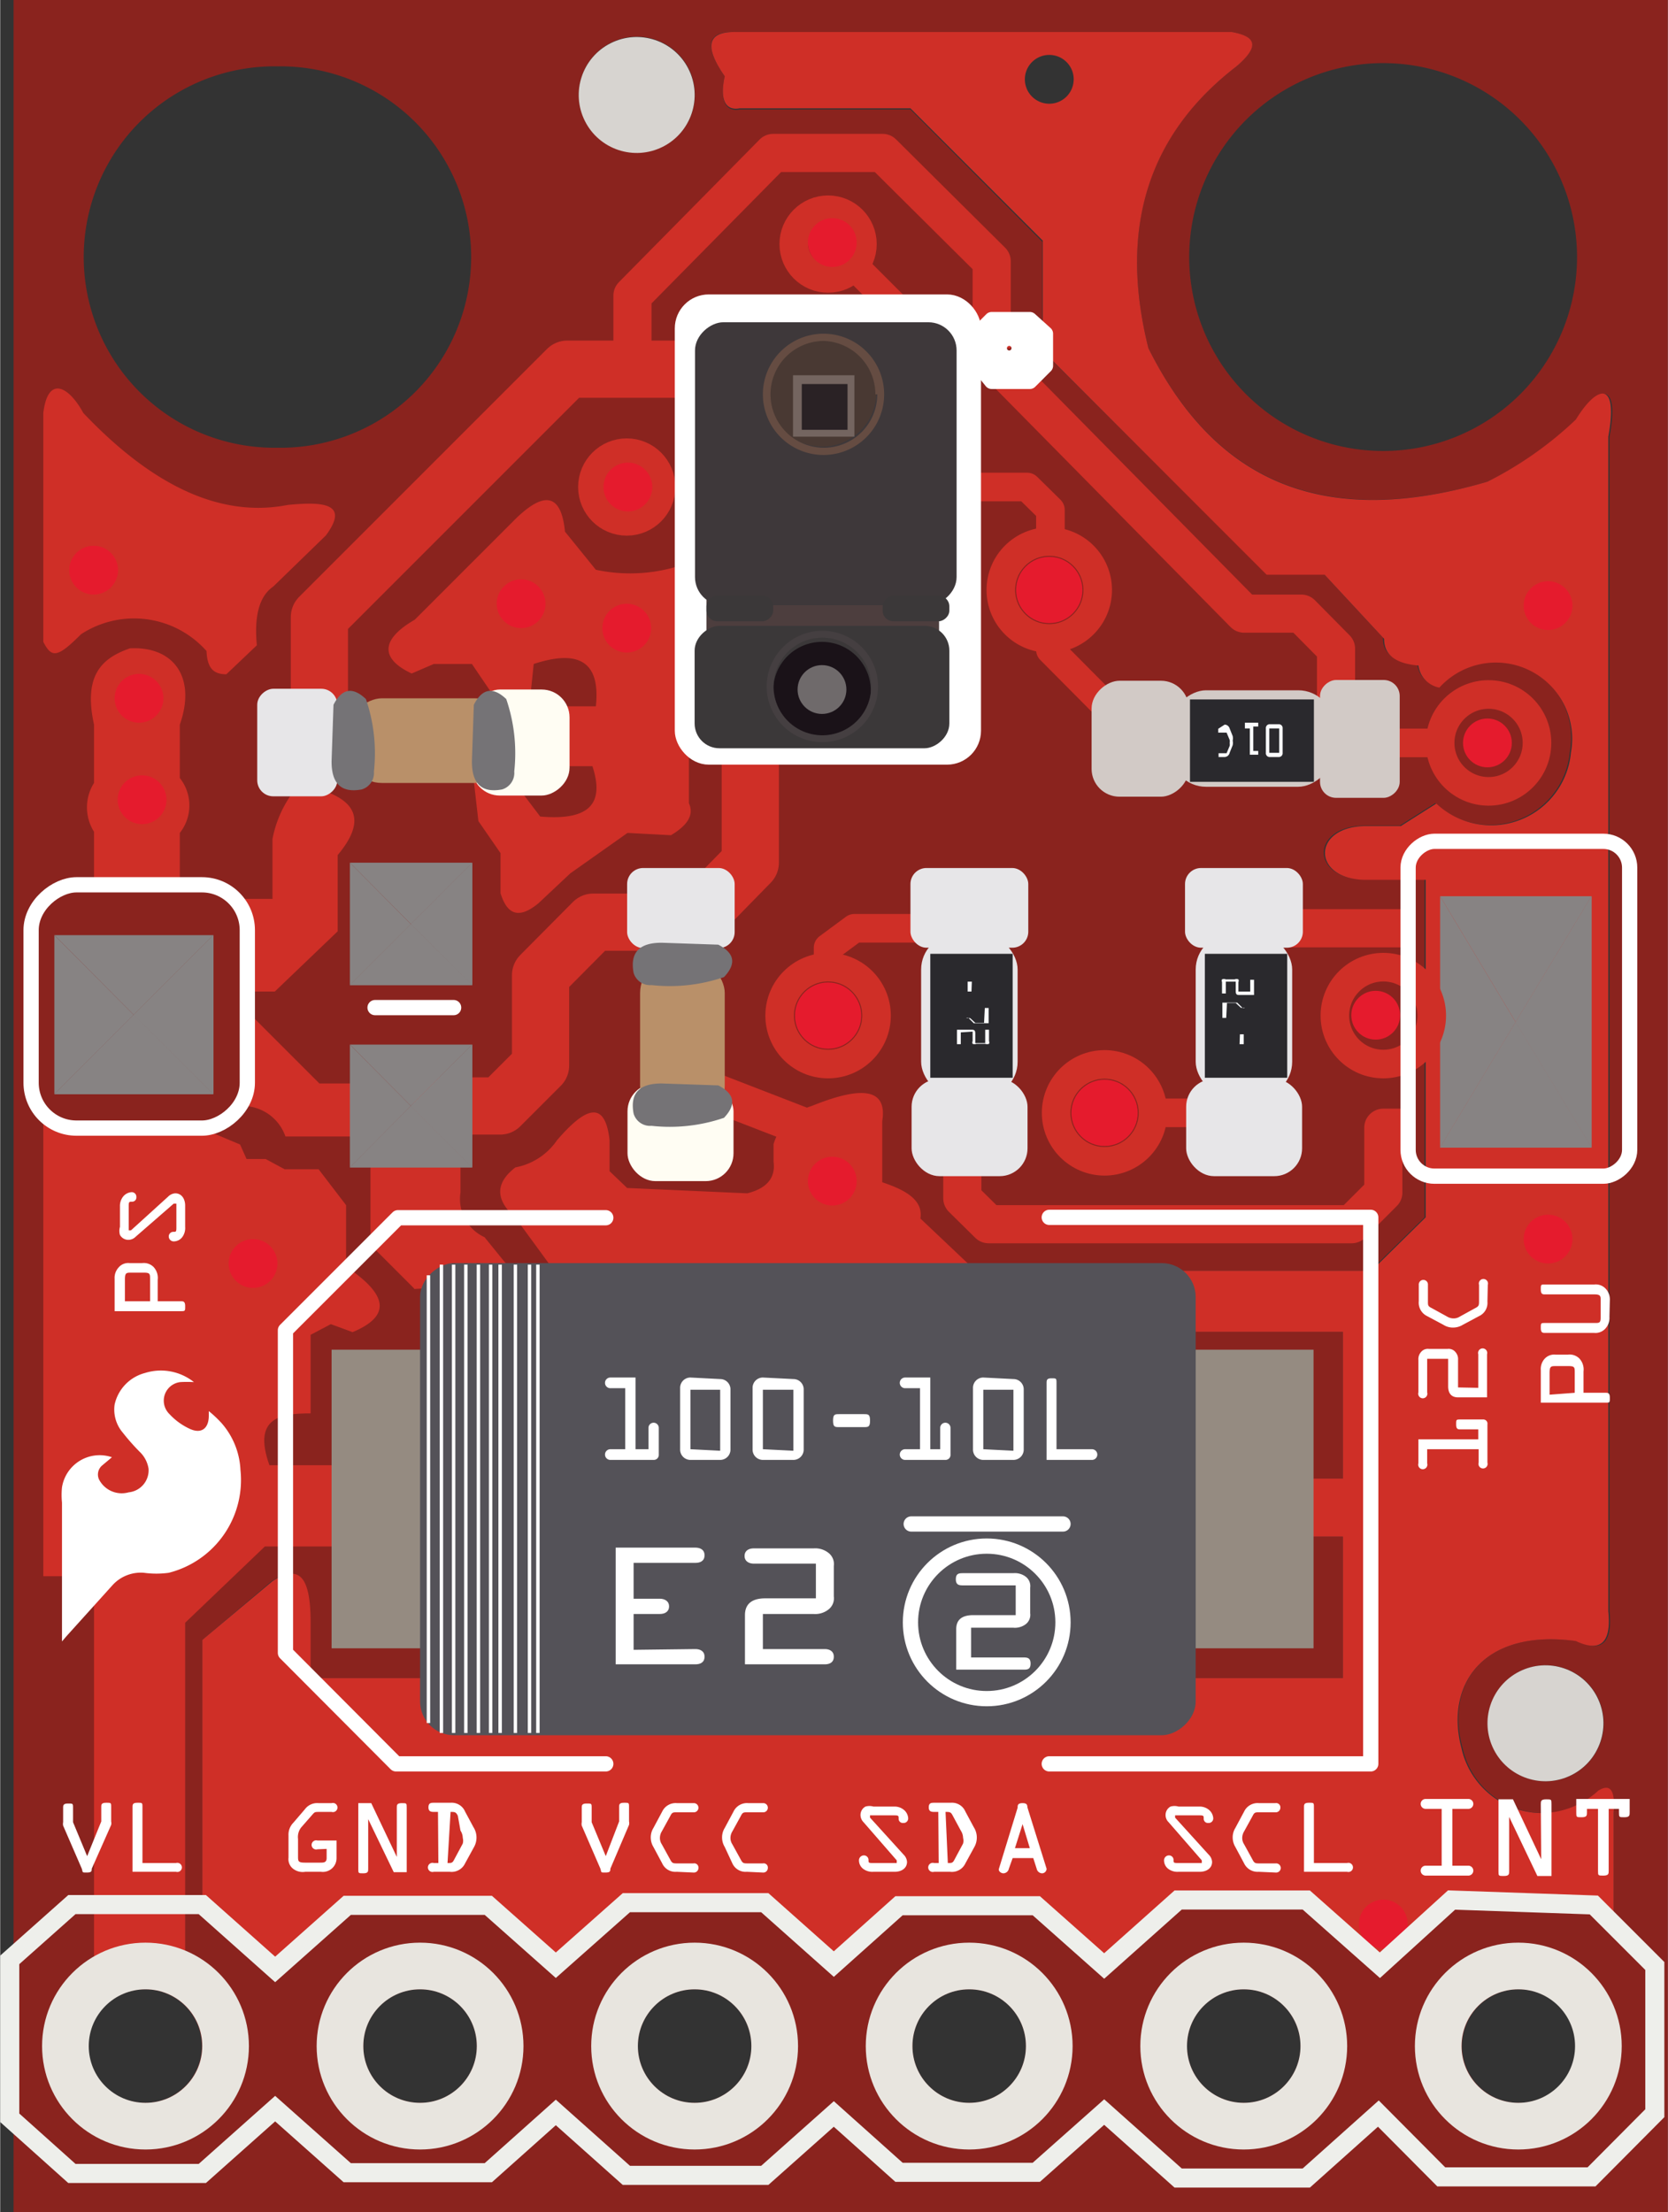 <?xml version="1.0" ?><svg height="20.46mm" viewBox="0 0 43.73 58" width="15.43mm" xmlns="http://www.w3.org/2000/svg">
  <rect x="0" y="0" width="43.73" height="58" fill="#333333" stroke="none"/>
  <title>SparkFun RGB and Gesture Sensor - APDS-9960</title>
  <g data-name="Layer 12" id="Layer_12">
    <g id="BACKGROUND">
      <ellipse cx="36.27" cy="6.74" rx="5.08" ry="5" style="fill: none"/>
      <ellipse cx="7.27" cy="6.74" rx="5.08" ry="5" style="fill: none"/>
      <circle cx="27.51" cy="2.11" r="0.64" style="fill: none"/>
      <path d="M.35,58H43.73V0H.35ZM16,1.13a1.52,1.52,0,1,1-.68,2A1.52,1.52,0,0,1,16,1.13ZM2.19,6.74a5,5,0,0,1,5.08-5,5,5,0,0,1,5.08,5,5,5,0,0,1-5.08,5A5,5,0,0,1,2.19,6.74ZM41.31,53.65a1.49,1.49,0,1,1-1.49-1.49A1.49,1.49,0,0,1,41.31,53.65Zm-7.21,0a1.49,1.49,0,1,1-1.49-1.49A1.49,1.49,0,0,1,34.1,53.65Zm-7.2,0a1.49,1.49,0,1,1-1.49-1.49A1.49,1.49,0,0,1,26.9,53.65Zm-7.2,0a1.49,1.49,0,1,1-1.49-1.49A1.49,1.49,0,0,1,19.7,53.65Zm-7.2,0A1.49,1.49,0,1,1,11,52.16,1.49,1.49,0,0,1,12.5,53.65Zm-7.21,0a1.49,1.49,0,1,1-1.49-1.49A1.49,1.49,0,0,1,5.29,53.65Zm36.59-9.16a1.52,1.52,0,1,1-2-.68A1.52,1.52,0,0,1,41.88,44.49ZM41.35,6.74a5.08,5.08,0,0,1-10.17,0,5.08,5.08,0,0,1,10.17,0ZM32.29.84c.55.1.81.31.13.9-2.26,1.73-3.12,4.15-2.31,7.39,1.62,3.23,4.29,4.84,8.89,3.5A9.57,9.57,0,0,0,41.35,11c.57-.93,1.13-1,.85.45v30.8c.08.8-.17,1.1-.85.78-2.46-.34-3.47,1.14-3,2.81a2.17,2.17,0,0,0,2.07,1.7A2.22,2.22,0,0,0,41.91,47c.29-.18.45,0,.4.59v2.87l-.53-.47-3.53-.13-1.94,1.73-2.07-1.73H30.89l-1.94,1.73-1.6-1.73L23.57,50,21.85,51.5,20,49.89H16.42l-1.85,1.65L12.81,50H9.1L7.21,51.64,5.3,49.94V43l1.82-1.54c.64-.4,1-.22,1,1.08l0,1.46H35.21V40.29H33.74V38.77h1.47V34.92h-4.6v-1.6h5.32l1.42-1.4V23.06l-1.56,0c-1.44,0-1.44-1.41,0-1.41l.91,0,.93-.59a2.1,2.1,0,0,0,3.53-1.34A2,2,0,0,0,37.71,18a.68.68,0,0,1-.55-.58c-.6-.06-.91-.28-.9-.7l-1.56-1.68H33.2L27.33,9.2V6.34L23.87,2.87H19.4C19,2.94,18.87,2.62,19,2Q18.17.81,19.26.84Z" style="fill: #8a231e"/>
      <path d="M19,2c-.13.59,0,.91.39.84h4.48l3.47,3.47V9.2l5.87,5.87h1.52l1.56,1.68c0,.42.3.65.9.7a.68.68,0,0,0,.55.58,2,2,0,0,1,3.45,1.7,2.1,2.1,0,0,1-3.53,1.34l-.93.59-.91,0c-1.44,0-1.44,1.41,0,1.41l1.56,0v8.85l-1.42,1.4H30.61v1.6h4.6v3.85H33.74v1.52h1.47V44H8.14l0-1.46c0-1.31-.36-1.49-1-1.08L5.3,43v6.94l1.91,1.7L9.1,50h3.71l1.77,1.58,1.85-1.65H20l1.81,1.61L23.57,50l3.77-.15,1.6,1.73,1.94-1.73h3.36l2.07,1.73,1.94-1.73,3.53.13.53.47V47.54c.05-.63-.1-.77-.4-.59a2.22,2.22,0,0,1-1.52.59,2.17,2.17,0,0,1-2.07-1.7c-.44-1.67.57-3.14,3-2.81.68.32.93,0,.85-.78V11.45c.27-1.47-.28-1.38-.85-.45A9.57,9.57,0,0,1,39,12.63c-4.6,1.35-7.27-.26-8.89-3.5-.81-3.24.06-5.66,2.31-7.39.69-.59.42-.8-.12-.9h-13Q18.17.81,19,2Zm9.15.08a.64.64,0,1,1-.64-.64A.64.64,0,0,1,28.15,2.11Z" style="fill: #cf2f27"/>
      <circle cx="16.69" cy="2.49" r="1.52" style="fill: #d7d4d0" transform="translate(0.66 7.76) rotate(-26.68)"/>
      <circle cx="40.52" cy="45.18" r="1.52" style="fill: #d7d4d0" transform="translate(-15.97 23.01) rotate(-26.68)"/>
    </g>
    <g id="SQUARE">
      <g>
        <g>
          <polygon points="9.17 25.83 12.38 25.83 10.77 24.23 9.17 25.83" style="fill: #878383"/>
          <polygon points="10.77 24.23 12.38 22.62 9.17 22.62 10.77 24.23" style="fill: #878383"/>
          <polygon points="10.77 24.23 9.17 25.83 12.38 25.83 10.77 24.23" style="fill: #878383"/>
        </g>
        <g>
          <polygon points="12.38 25.83 12.38 22.62 10.77 24.23 12.38 25.83" style="fill: #878383"/>
          <polygon points="10.77 24.23 9.17 22.62 9.17 25.83 10.77 24.23" style="fill: #878383"/>
          <polygon points="10.77 24.23 12.38 25.83 12.38 22.62 10.77 24.23" style="fill: #878383"/>
        </g>
      </g>
      <g>
        <g>
          <polygon points="1.42 28.69 5.59 28.69 3.5 26.61 1.42 28.69" style="fill: #878383"/>
          <polygon points="3.5 26.61 5.59 24.52 1.42 24.52 3.5 26.61" style="fill: #878383"/>
          <polygon points="3.5 26.61 1.42 28.69 5.59 28.69 3.5 26.61" style="fill: #878383"/>
        </g>
        <g>
          <polygon points="5.59 28.69 5.59 24.52 3.5 26.61 5.59 28.69" style="fill: #878383"/>
          <polygon points="3.5 26.61 1.42 24.52 1.42 28.69 3.5 26.61" style="fill: #878383"/>
          <polygon points="3.5 26.61 5.59 28.69 5.59 24.52 3.5 26.61" style="fill: #878383"/>
        </g>
      </g>
      <g>
        <g>
          <polygon points="37.76 30.09 41.73 30.09 39.74 26.8 37.76 30.09" style="fill: #878383"/>
          <polygon points="39.74 26.8 41.73 23.5 37.76 23.5 39.74 26.8" style="fill: #878383"/>
          <polygon points="39.74 26.8 37.76 30.09 41.73 30.09 39.74 26.8" style="fill: #878383"/>
        </g>
        <g>
          <polygon points="41.73 30.09 41.73 23.5 39.74 26.8 41.73 30.09" style="fill: #878383"/>
          <polygon points="39.74 26.8 37.76 23.5 37.76 30.09 39.74 26.8" style="fill: #878383"/>
          <polygon points="39.74 26.8 41.73 30.09 41.73 23.5 39.74 26.8" style="fill: #878383"/>
        </g>
      </g>
      <path d="M2.46,23.21v-1.4a1.2,1.2,0,0,1,0-1.28V19c-.29-1.32.23-1.75.94-2,1.14-.06,1.75.75,1.31,2v1.4a1.16,1.16,0,0,1,0,1.44l0,1.38Z" style="fill: #cf2f27"/>
      <polyline points="8.37 18.08 8.37 16.18 14.87 9.68 18.65 9.68" style="fill: none;stroke: #cf2f27;stroke-linecap: round;stroke-linejoin: round;stroke-width: 1.5px"/>
      <polyline points="16.58 9.68 16.58 7.75 20.27 4.01 23.14 4.01 26 6.85 26 9.13" style="fill: none;stroke: #cf2f27;stroke-linejoin: round"/>
      <polyline points="26.2 9.58 32.62 16.09 34.12 16.09 35.03 17.01 35.03 18.48" style="fill: none;stroke: #cf2f27;stroke-linejoin: round"/>
      <polyline points="25.23 30.27 25.23 31.42 25.92 32.1 27.75 32.1 35.44 32.1 36.27 31.27 36.27 30.09 36.27 29.57 37.02 29.57" style="fill: none;stroke: #cf2f27;stroke-linejoin: round"/>
      <line style="fill: none;stroke: #cf2f27;stroke-linejoin: round" x1="33.51" x2="36.92" y1="24.34" y2="24.34"/>
      <path d="M14.6,33.42l-1.09-1.49c-.48-.43-.58-.87,0-1.32a1.7,1.7,0,0,0,1.09-.71c.73-.85,1.26-1.09,1.38,0v.81l.46.44,3.15.14c.48-.12.75-.38.69-.83V30a1.49,1.49,0,0,1,1-1c1.19-.48,2-.54,1.85.4V31c.6.2,1.08.46,1,.95l1.31,1.24Z" style="fill: #cf2f27"/>
      <polyline points="11.57 29 13.11 29 14.17 27.94 14.17 25.57 15.55 24.18 17.2 24.18" style="fill: none;stroke: #cf2f27;stroke-linecap: round;stroke-linejoin: round;stroke-width: 1.5px"/>
      <polyline points="18.38 23.94 19.67 22.62 19.67 19.42" style="fill: none;stroke: #cf2f27;stroke-linecap: round;stroke-linejoin: round;stroke-width: 1.5px"/>
      <path d="M12.38,20.13l.16,1.4.58.84v1.05c.17.55.47.7,1,.26l.83-.78,1.5-1.06,1.14.06c.4-.24.62-.51.47-.84V14.75a4.31,4.31,0,0,1-2.44.19l-.81-1c-.09-.92-.48-1.12-1.28-.35l-2.66,2.66c-.85.49-.95,1-.08,1.41l.58-.25h1l.59.87h.94l.09-.87c1.13-.37,1.76-.11,1.63,1.11h-1v1.57h.91c.3.92,0,1.44-1.37,1.32l-1-1.32h-.73" style="fill: #cf2f27"/>
      <path d="M9.52,28.41H8.37L6.56,26.6v2.1L6.31,29a1.19,1.19,0,0,1,1.17.8H9.83Z" style="fill: #cf2f27"/>
      <path d="M6.14,23.57h1V22a3,3,0,0,1,.54-1.23h.9c.75.29,1,.78.27,1.65v2L7.2,26H6.48A3.47,3.47,0,0,0,6.14,23.57Z" style="fill: #cf2f27"/>
      <polyline points="25.41 12.77 26.93 12.77 27.54 13.37 27.54 14.42" style="fill: none;stroke: #cf2f27;stroke-linejoin: round;stroke-width: 0.75px"/>
      <polyline points="27.54 16.42 27.54 17.04 29.07 18.58" style="fill: none;stroke: #cf2f27;stroke-linejoin: round;stroke-width: 0.75px"/>
      <circle cx="27.51" cy="15.47" r="1.27" style="fill: none;stroke: #cf2f27;stroke-linejoin: round;stroke-width: 0.75px"/>
      <circle cx="21.71" cy="6.4" r="0.9" style="fill: none;stroke: #cf2f27;stroke-linejoin: round;stroke-width: 0.75px"/>
      <circle cx="16.43" cy="12.77" r="0.9" style="fill: none;stroke: #cf2f27;stroke-linejoin: round;stroke-width: 0.75px"/>
      <circle cx="21.71" cy="26.63" r="1.27" style="fill: none;stroke: #cf2f27;stroke-linejoin: round;stroke-width: 0.75px"/>
      <circle cx="28.96" cy="29.18" r="1.27" style="fill: none;stroke: #cf2f27;stroke-linejoin: round;stroke-width: 0.75px"/>
      <circle cx="36.27" cy="26.63" r="1.27" style="fill: none;stroke: #cf2f27;stroke-linejoin: round;stroke-width: 0.75px"/>
      <circle cx="39.03" cy="19.48" r="1.27" style="fill: none;stroke: #cf2f27;stroke-linejoin: round;stroke-width: 0.75px"/>
      <polyline points="24.38 24.34 22.4 24.34 21.71 24.85 21.71 25.5" style="fill: none;stroke: #cf2f27;stroke-linejoin: round;stroke-width: 0.75px"/>
      <line style="fill: none;stroke: #cf2f27;stroke-linejoin: round;stroke-width: 0.75px" x1="30.06" x2="31.44" y1="29.18" y2="29.18"/>
      <line style="fill: none;stroke: #cf2f27;stroke-linejoin: round;stroke-width: 0.75px" x1="35.94" x2="37.98" y1="19.48" y2="19.48"/>
      <line style="fill: none;stroke: #cf2f27;stroke-linejoin: round;stroke-width: 0.75px" x1="22.4" x2="23.52" y1="6.98" y2="8.1"/>
      <line style="fill: none;stroke: #cf2f27;stroke-linejoin: round" x1="21.44" x2="18.52" y1="29.69" y2="28.56"/>
      <path d="M10.86,33.79,9.71,32.64V30.21h2.36v1.06a1.1,1.1,0,0,0,.63,1.17l.95,1.17-2.8.19" style="fill: #cf2f27"/>
      <path d="M1.13,16.83v-6c.12-1,.67-.7,1.05,0,1.9,2,3.68,2.74,5.36,2.41.92-.09,1.63-.05,1,.8L7.16,15.38c-.38.26-.5.8-.43,1.54l-.8.76c-.32,0-.5-.14-.52-.61a2.54,2.54,0,0,0-3.29-.44C1.5,17.25,1.35,17.26,1.13,16.83Z" style="fill: #cf2f27"/>
      <g>
        <path d="M25.54,8.7v1h.22L26,10h1l.41-.41V8.75L27,8.38H26l-.32.32Zm1.18.43a.26.26,0,1,1-.26-.26A.26.26,0,0,1,26.72,9.13Z" style="fill: #fff;stroke: #fff;stroke-linecap: round;stroke-linejoin: round;stroke-width: 0.4px"/>
        <rect height="11.93" rx="0.69" ry="0.69" style="fill: #fff;stroke: #fff;stroke-linecap: round;stroke-linejoin: round;stroke-width: 0.4px" width="7.63" x="17.89" y="7.92"/>
      </g>
      <g>
        <g>
          <polygon points="9.17 30.61 12.38 30.61 10.77 29 9.17 30.61" style="fill: #878383"/>
          <polygon points="10.77 29 12.38 27.39 9.17 27.39 10.77 29" style="fill: #878383"/>
          <polygon points="10.77 29 9.17 30.61 12.38 30.61 10.77 29" style="fill: #878383"/>
        </g>
        <g>
          <polygon points="12.38 30.61 12.38 27.39 10.77 29 12.38 30.61" style="fill: #878383"/>
          <polygon points="10.77 29 9.17 27.39 9.17 30.61 10.77 29" style="fill: #878383"/>
          <polygon points="10.77 29 12.38 30.61 12.38 27.39 10.77 29" style="fill: #878383"/>
        </g>
      </g>
      <path d="M2.46,51.83V41.33H1.13V29.21l.86.38H5.29l1,.42.17.38.5,0,.5.27h.89l.72.94v1.61c.94.64,1.32,1.24.17,1.72l-.57-.21L8.14,35l0,2.06c-.78,0-1.53.1-1.08,1.36H9.26l-.09,2.13-2.23,0-2.09,2v9.29Z" style="fill: #cf2f27"/>
    </g>
    <g data-name="POINTS]" id="POINTS_">
      <circle cx="3.72" cy="20.97" r="0.64" style="fill: #e51b2d"/>
      <circle cx="3.64" cy="18.31" r="0.64" style="fill: #e51b2d"/>
      <circle cx="2.45" cy="14.95" r="0.64" style="fill: #e51b2d"/>
      <circle cx="13.66" cy="15.83" r="0.64" style="fill: #e51b2d"/>
      <circle cx="16.43" cy="16.47" r="0.64" style="fill: #e51b2d"/>
      <circle cx="16.46" cy="12.77" r="0.64" style="fill: #e51b2d"/>
      <circle cx="21.82" cy="6.36" r="0.64" style="fill: #e51b2d"/>
      <circle cx="36.07" cy="26.62" r="0.64" style="fill: #e51b2d"/>
      <circle cx="39" cy="19.48" r="0.64" style="fill: #e51b2d"/>
      <circle cx="40.59" cy="15.88" r="0.64" style="fill: #e51b2d"/>
      <circle cx="40.59" cy="32.49" r="0.64" style="fill: #e51b2d"/>
      <circle cx="36.27" cy="50.45" r="0.64" style="fill: #e51b2d"/>
      <circle cx="21.71" cy="26.63" r="0.87" style="fill: #e51b2d"/>
      <circle cx="27.51" cy="15.47" r="0.87" style="fill: #e51b2d"/>
      <circle cx="28.96" cy="29.18" r="0.87" style="fill: #e51b2d"/>
      <circle cx="21.82" cy="30.97" r="0.64" style="fill: #e51b2d"/>
      <circle cx="6.63" cy="33.13" r="0.64" style="fill: #e51b2d"/>
    </g>
    <g data-name="WHITE LINES" id="WHITE_LINES">
      <rect height="5.81" rx="0.69" ry="0.69" style="fill: none;stroke: #fff;stroke-linecap: round;stroke-linejoin: round;stroke-width: 0.4px" transform="translate(13.37 66.27) rotate(-90)" width="8.78" x="35.43" y="23.55"/>
      <polyline points="27.51 31.92 35.94 31.92 35.94 46.25 27.51 46.25" style="fill: none;stroke: #fff;stroke-linecap: round;stroke-linejoin: round;stroke-width: 0.4px"/>
      <polyline points="15.88 46.25 10.38 46.25 7.48 43.34 7.48 34.88 10.43 31.93 15.88 31.93" style="fill: none;stroke: #fff;stroke-linecap: round;stroke-linejoin: round;stroke-width: 0.4px"/>
      <rect height="5.67" rx="1.19" ry="1.19" style="fill: none;stroke: #fff;stroke-linecap: round;stroke-linejoin: round;stroke-width: 0.4px" transform="translate(-22.75 30.04) rotate(-90)" width="6.38" x="0.46" y="23.56"/>
    </g>
    <g data-name="BLACK SQUARES" id="BLACK_SQUARES">
      <rect height="3.38" style="fill: #958b81" transform="translate(-6.54 72.06) rotate(-90)" width="7.83" x="28.84" y="37.6"/>
      <rect height="2.53" style="fill: #958b81" transform="translate(-29.34 49.26) rotate(-90)" width="7.83" x="6.04" y="38.03"/>
      <rect height="6.1" style="fill: #4d3e3e" transform="translate(5.87 37.27) rotate(-90)" width="3.49" x="19.83" y="12.65"/>
      <rect height="20.34" rx="0.89" ry="0.89" style="fill: #545258" transform="translate(-18.13 60.49) rotate(-90)" width="12.38" x="14.99" y="29.14"/>
      <rect height="6.68" rx="0.65" ry="0.65" style="fill: #3b3839" transform="translate(3.53 39.57) rotate(-90)" width="3.21" x="19.95" y="14.68"/>
      <rect height="6.86" rx="0.74" ry="0.74" style="fill: #3e383a" transform="translate(9.48 33.81) rotate(-90)" width="7.42" x="17.94" y="8.74"/>
      <g>
        <circle cx="21.55" cy="18.11" r="1.28" style="fill: #1a1218"/>
        <path d="M20.1,18a1.46,1.46,0,1,0,1.46-1.46A1.46,1.46,0,0,0,20.1,18Zm2.74,0a1.28,1.28,0,1,1-1.28-1.28A1.28,1.28,0,0,1,22.84,18Z" style="fill: #453f41"/>
        <circle cx="21.55" cy="18.08" r="0.64" style="fill: #6f6a6b"/>
      </g>
      <circle cx="21.55" cy="10.29" r="1.42" style="fill: #493933" transform="translate(-1.89 5.74) rotate(-14.54)"/>
      <path d="M20,10.34a1.59,1.59,0,1,0,1.59-1.59A1.59,1.59,0,0,0,20,10.34Zm3,0a1.4,1.4,0,1,1-1.4-1.4A1.4,1.4,0,0,1,22.95,10.34Z" style="fill: #654c42"/>
      <rect height="1.61" style="fill: #746560" transform="translate(10.95 32.24) rotate(-90)" width="1.61" x="20.79" y="9.84"/>
      <rect height="1.2" style="fill: #2a2225" transform="translate(10.96 32.29) rotate(-90)" width="1.2" x="21.02" y="10.06"/>
      <rect height="1.75" rx="0.28" ry="0.28" style="fill: #3b3839" transform="translate(8.06 39.97) rotate(-90)" width="0.67" x="23.68" y="15.08"/>
      <rect height="1.75" rx="0.28" ry="0.28" style="fill: #3b3839" transform="translate(3.44 35.35) rotate(-90)" width="0.67" x="19.06" y="15.08"/>
      <line style="fill: none;stroke: #fff;stroke-miterlimit: 10;stroke-width: 0.09px" x1="11.57" x2="11.57" y1="45.44" y2="33.16"/>
      <line style="fill: none;stroke: #fff;stroke-miterlimit: 10;stroke-width: 0.09px" x1="11.23" x2="11.23" y1="45.18" y2="33.44"/>
      <line style="fill: none;stroke: #fff;stroke-miterlimit: 10;stroke-width: 0.09px" x1="11.89" x2="11.89" y1="45.44" y2="33.16"/>
      <line style="fill: none;stroke: #fff;stroke-miterlimit: 10;stroke-width: 0.09px" x1="12.21" x2="12.21" y1="45.44" y2="33.16"/>
      <line style="fill: none;stroke: #fff;stroke-miterlimit: 10;stroke-width: 0.09px" x1="12.54" x2="12.54" y1="45.44" y2="33.16"/>
      <line style="fill: none;stroke: #fff;stroke-miterlimit: 10;stroke-width: 0.09px" x1="12.86" x2="12.86" y1="45.44" y2="33.16"/>
      <line style="fill: none;stroke: #fff;stroke-miterlimit: 10;stroke-width: 0.09px" x1="13.11" x2="13.11" y1="45.44" y2="33.16"/>
      <line style="fill: none;stroke: #fff;stroke-miterlimit: 10;stroke-width: 0.09px" x1="13.51" x2="13.51" y1="45.44" y2="33.16"/>
      <line style="fill: none;stroke: #fff;stroke-miterlimit: 10;stroke-width: 0.09px" x1="13.88" x2="13.88" y1="45.44" y2="33.16"/>
      <line style="fill: none;stroke: #fff;stroke-miterlimit: 10;stroke-width: 0.09px" x1="14.1" x2="14.1" y1="45.44" y2="33.16"/>
    </g>
    <g id="TEXT">
      <g>
        <path d="M4.73,34.12c.07,0,.12,0,.12.13s0,.13-.12.13H3v-.85a.4.4,0,0,1,.1-.29.33.33,0,0,1,.3-.12h.32a.36.36,0,0,1,.3.1.42.42,0,0,1,.11.34v.56Zm-.8,0v-.57c0-.15,0-.18-.17-.18H3.44c-.13,0-.17,0-.17.18v.57Z" style="fill: #fff"/>
        <path d="M4.4,31.38a.29.29,0,0,1,.19-.09c.17,0,.26.15.26.32v.56a.4.4,0,0,1-.07.26.28.28,0,0,1-.22.12.13.13,0,0,1-.14-.13.12.12,0,0,1,.12-.12c.07,0,.08,0,.08-.11v-.55s0-.08,0-.08-.05,0-.07,0l-1,.87a.27.27,0,0,1-.19.08.25.25,0,0,1-.22-.13.37.37,0,0,1,0-.21v-.54a.39.39,0,0,1,.08-.25.31.31,0,0,1,.22-.12.12.12,0,0,1,.13.13.11.11,0,0,1-.11.12c-.08,0-.09,0-.09.12v.54s0,.09,0,.09,0,0,.06,0Z" style="fill: #fff"/>
      </g>
      <g>
        <path d="M8.32,48.49a.12.12,0,1,1,0-.23h.5v.46a.36.36,0,0,1-.41.36H8A.41.41,0,0,1,7.68,49a.32.32,0,0,1-.12-.29v-.58a.45.45,0,0,1,.13-.34l.3-.35a.4.4,0,0,1,.36-.16h.34a.12.12,0,1,1,0,.23H8.38c-.14,0-.13,0-.21.09l-.28.32a.41.41,0,0,0-.08.3v.45c0,.13,0,.17.18.17h.4c.09,0,.17,0,.17-.12v-.24Z" style="fill: #fff"/>
        <path d="M10.4,47.4c0-.07,0-.12.13-.12s.13,0,.13.12v1.69h-.34l-.67-1.39h0V49c0,.07,0,.12-.13.12s-.13,0-.13-.12V47.28h.34l.67,1.41h0Z" style="fill: #fff"/>
        <path d="M11.48,47.51h-.09c-.08,0-.16,0-.16-.12s.07-.12.15-.12h.43a.38.38,0,0,1,.38.23l.22.41a.5.5,0,0,1,.08.27.51.51,0,0,1-.07.26l-.23.42a.39.39,0,0,1-.4.22h-.42a.12.12,0,1,1,0-.23h.12Zm.25,1.34h0c.11,0,.13,0,.18-.1l.22-.41a.3.3,0,0,0,0-.15.36.36,0,0,0-.06-.19L12,47.61c-.05-.1-.08-.1-.19-.1h0Z" style="fill: #fff"/>
      </g>
      <g>
        <path d="M2.65,47.76v-.37c0-.07,0-.12.13-.12s.13,0,.13.12v.37a.21.21,0,0,1,0,.09L2.4,49c0,.06,0,.1-.13.1s-.1,0-.13-.1l-.49-1.13a.22.22,0,0,1,0-.09v-.37c0-.07,0-.12.13-.12s.13,0,.13.12v.37l.37.89Z" style="fill: #fff"/>
        <path d="M4.61,48.85a.12.12,0,1,1,0,.23H3.47V47.39c0-.07,0-.12.13-.12s.13,0,.13.12v1.46Z" style="fill: #fff"/>
      </g>
      <g>
        <path d="M16.23,47.76v-.37c0-.07,0-.12.13-.12s.13,0,.13.12v.37a.21.21,0,0,1,0,.09L16,49c0,.06,0,.1-.13.1s-.1,0-.13-.1l-.49-1.13a.22.22,0,0,1,0-.09v-.37c0-.07,0-.12.13-.12s.13,0,.13.12v.37l.37.89Z" style="fill: #fff"/>
        <path d="M17.74,49.08a.38.38,0,0,1-.38-.22l-.23-.43a.48.48,0,0,1-.07-.24.47.47,0,0,1,.07-.26l.23-.43a.39.39,0,0,1,.39-.22h.43a.12.12,0,0,1,.13.12.12.12,0,0,1-.13.12h-.43c-.11,0-.13,0-.18.1l-.22.4a.33.33,0,0,0-.05.18.3.3,0,0,0,.05.16l.22.4c.05.1.08.1.19.1h.42a.11.11,0,0,1,.13.12.12.12,0,0,1-.13.12Z" style="fill: #fff"/>
        <path d="M19.58,49.08a.38.38,0,0,1-.38-.22L19,48.43a.48.48,0,0,1-.07-.24.47.47,0,0,1,.07-.26l.23-.43a.39.39,0,0,1,.39-.22H20a.12.12,0,0,1,.13.12.12.12,0,0,1-.13.12H19.6c-.11,0-.13,0-.18.1l-.22.4a.33.33,0,0,0-.05.18.3.3,0,0,0,.05.16l.22.4c.05.1.08.1.19.1H20a.11.11,0,0,1,.13.12.12.12,0,0,1-.13.12Z" style="fill: #fff"/>
      </g>
      <g>
        <path d="M23.69,48.63a.29.29,0,0,1,.09.19c0,.17-.15.26-.32.26h-.56a.4.4,0,0,1-.26-.07.28.28,0,0,1-.12-.22.13.13,0,0,1,.13-.14.12.12,0,0,1,.12.12c0,.07,0,.08.11.08h.55s.08,0,.08,0,0-.05,0-.07l-.87-1a.27.27,0,0,1-.08-.19.25.25,0,0,1,.13-.22.37.37,0,0,1,.21,0h.54a.38.38,0,0,1,.25.08.31.31,0,0,1,.12.22.12.12,0,0,1-.13.13.11.11,0,0,1-.12-.11c0-.08,0-.09-.12-.09h-.54s-.09,0-.09,0,0,0,0,.06Z" style="fill: #fff"/>
        <path d="M24.6,47.51h-.09c-.08,0-.16,0-.16-.12s.07-.12.15-.12h.43a.38.38,0,0,1,.38.23l.22.41a.5.5,0,0,1,.08.27.51.51,0,0,1-.07.26l-.23.42a.39.39,0,0,1-.4.22h-.42a.12.12,0,1,1,0-.23h.12Zm.25,1.34h0c.11,0,.13,0,.18-.1l.22-.41a.3.3,0,0,0,0-.15.36.36,0,0,0-.06-.19l-.21-.39c-.05-.1-.08-.1-.19-.1h0Z" style="fill: #fff"/>
        <path d="M26.68,47.4c0-.06,0-.12.13-.12s.12.06.13.12L27.44,49c0,.06-.05.12-.12.12a.15.15,0,0,1-.14-.12l-.09-.28h-.54l-.1.28a.15.15,0,0,1-.14.12c-.07,0-.14-.06-.12-.12Zm.13.43h0l-.2.63H27Z" style="fill: #fff"/>
      </g>
      <g>
        <path d="M31.69,48.63a.29.29,0,0,1,.09.19c0,.17-.15.26-.32.26H30.9a.4.4,0,0,1-.26-.07.28.28,0,0,1-.12-.22.13.13,0,0,1,.13-.14.12.12,0,0,1,.12.12c0,.07,0,.08.11.08h.55s.08,0,.08,0,0-.05,0-.07l-.87-1a.26.26,0,0,1-.08-.19.25.25,0,0,1,.13-.22.37.37,0,0,1,.21,0h.54a.38.38,0,0,1,.25.08.31.31,0,0,1,.12.22.12.12,0,0,1-.13.13.11.11,0,0,1-.12-.11c0-.08,0-.09-.12-.09h-.54s-.09,0-.09,0,0,0,0,.06Z" style="fill: #fff"/>
        <path d="M33,49.08a.39.39,0,0,1-.38-.22l-.23-.43a.49.49,0,0,1-.07-.24.47.47,0,0,1,.07-.26l.23-.43a.39.39,0,0,1,.39-.22h.43a.11.11,0,0,1,.13.12.12.12,0,0,1-.13.12h-.42c-.11,0-.13,0-.18.1l-.22.4a.34.34,0,0,0-.05.18.3.3,0,0,0,.05.16l.22.4c.05.1.08.1.19.1h.42a.12.12,0,0,1,.13.12.12.12,0,0,1-.13.12Z" style="fill: #fff"/>
        <path d="M35.32,48.85a.12.12,0,1,1,0,.23H34.19V47.39c0-.07,0-.12.13-.12s.13,0,.13.12v1.46Z" style="fill: #fff"/>
      </g>
      <g>
        <path d="M38.08,48.92h.42a.13.13,0,1,1,0,.26H37.38a.13.13,0,1,1,0-.26h.42V47.43h-.42a.13.13,0,1,1,0-.26H38.5a.13.13,0,1,1,0,.26h-.42Z" style="fill: #fff"/>
        <path d="M40.4,47.31c0-.08,0-.13.14-.13s.14,0,.14.13v1.88h-.37l-.74-1.55h0v1.42c0,.08,0,.13-.14.13s-.14,0-.14-.13V47.18h.38l.74,1.57h0Z" style="fill: #fff"/>
        <path d="M41.61,47.43v.09c0,.08,0,.13-.14.13s-.14,0-.14-.13v-.35h1.4v.35c0,.08,0,.13-.14.13s-.14,0-.14-.13v-.09h-.27v1.62c0,.08,0,.13-.14.13s-.14,0-.14-.13V47.43Z" style="fill: #fff"/>
      </g>
      <g>
        <path d="M42.09,36.52c.07,0,.12,0,.12.13s0,.13-.12.13H40.4v-.85a.4.4,0,0,1,.09-.29.34.34,0,0,1,.3-.12h.32a.36.36,0,0,1,.3.1.42.42,0,0,1,.11.34v.56Zm-.8,0V36c0-.15,0-.18-.17-.18H40.8c-.13,0-.17,0-.17.18v.57Z" style="fill: #fff"/>
        <path d="M42.2,34.53a.41.41,0,0,1-.12.32.35.35,0,0,1-.28.1H40.52c-.07,0-.12,0-.12-.13s0-.13.12-.13h1.29c.13,0,.16,0,.16-.16v-.43c0-.11,0-.16-.16-.16H40.52c-.07,0-.12,0-.12-.13s0-.13.12-.13h1.29a.35.35,0,0,1,.28.1.41.41,0,0,1,.12.32Z" style="fill: #fff"/>
      </g>
      <g>
        <path d="M38.76,37.48H38.3c-.07,0-.12,0-.12-.13s0-.13.12-.13h.58a.11.11,0,0,1,.12.13v1a.12.12,0,1,1-.23,0V38H37.42v.37a.12.12,0,1,1-.23,0v-.63h1.57Z" style="fill: #fff"/>
        <path d="M38.76,36.39v-.88a.12.12,0,1,1,.23,0v1.13h-.76c-.17,0-.26-.1-.26-.29v-.72h-.55v.88a.12.12,0,1,1-.23,0v-.85a.28.28,0,0,1,.07-.21.23.23,0,0,1,.21-.08h.48a.23.23,0,0,1,.21.08.28.28,0,0,1,.07.21v.72Z" style="fill: #fff"/>
        <path d="M39,34.13a.38.38,0,0,1-.22.38l-.43.23a.48.48,0,0,1-.24.07.46.46,0,0,1-.26-.07l-.43-.23a.39.39,0,0,1-.22-.39v-.43a.12.12,0,0,1,.12-.13.12.12,0,0,1,.12.13v.43c0,.11,0,.13.1.18l.4.22a.33.33,0,0,0,.18.05.3.3,0,0,0,.16-.05l.4-.22c.1-.05.1-.08.1-.19v-.42a.12.12,0,1,1,.23,0Z" style="fill: #fff"/>
      </g>
      <path d="M2.93,38.21A1,1,0,0,0,1.62,39a2,2,0,0,0,0,.4q0,1.75,0,3.5s0,.08,0,.14l.12-.14,1.2-1.33a1,1,0,0,1,.83-.33,2.41,2.41,0,0,0,.65,0A2.51,2.51,0,0,0,6.3,38.54a2,2,0,0,0-.5-1.23A3.17,3.17,0,0,0,5.47,37c0,.08,0,.1,0,.12,0,.34-.2.49-.51.34a1.67,1.67,0,0,1-.52-.38.49.49,0,0,1,.28-.84,3,3,0,0,1,.36,0A1.39,1.39,0,0,0,3.8,36a1.1,1.1,0,0,0-.8.83.93.93,0,0,0,.21.73,5.81,5.81,0,0,0,.44.5.78.78,0,0,1,.24.45.58.58,0,0,1-.52.62.67.67,0,0,1-.78-.34.31.31,0,0,1,.09-.37Z" style="fill: #fff"/>
      <g>
        <rect height="2.09" rx="0.42" ry="0.42" style="fill: #e7e6e8" transform="translate(50.83 47.61) rotate(180)" width="3.09" x="23.87" y="22.76"/>
        <rect height="2.55" rx="0.73" ry="0.73" style="fill: #e7e6e8" transform="translate(50.83 59.14) rotate(180)" width="3.04" x="23.89" y="28.3"/>
        <rect height="4.26" rx="0.92" ry="0.92" style="fill: #e7e6e8" transform="translate(50.83 53.27) rotate(180)" width="2.53" x="24.15" y="24.51"/>
        <rect height="2.16" style="fill: #2a292d" transform="translate(-1.17 52.1) rotate(-90)" width="3.25" x="23.84" y="25.56"/>
      </g>
      <g>
        <rect height="2.09" rx="0.42" ry="0.42" style="fill: #e7e6e8" transform="translate(65.23 47.61) rotate(180)" width="3.09" x="31.07" y="22.76"/>
        <rect height="2.55" rx="0.73" ry="0.73" style="fill: #e7e6e8" transform="translate(65.23 59.14) rotate(180)" width="3.04" x="31.09" y="28.3"/>
        <rect height="4.26" rx="0.92" ry="0.92" style="fill: #e7e6e8" transform="translate(65.23 53.27) rotate(180)" width="2.53" x="31.35" y="24.51"/>
        <rect height="2.16" style="fill: #2a292d" transform="translate(6.03 59.3) rotate(-90)" width="3.25" x="31.04" y="25.56"/>
      </g>
      <rect height="2.09" rx="0.42" ry="0.42" style="fill: #d2cac6" transform="translate(16.29 55.03) rotate(-90)" width="3.09" x="34.11" y="18.32"/>
      <rect height="2.55" rx="0.73" ry="0.73" style="fill: #d2cac6" transform="translate(10.52 49.26) rotate(-90)" width="3.04" x="28.37" y="18.1"/>
      <rect height="4.26" rx="0.92" ry="0.92" style="fill: #d2cac6" transform="translate(13.46 52.2) rotate(-90)" width="2.53" x="31.57" y="17.24"/>
      <rect height="2.16" style="fill: #2a292d" width="3.25" x="31.2" y="18.34"/>
      <g>
        <path d="M25.47,26h.32s.06,0,.06,0,0,0-.06,0h-.32s0,0-.05,0-.05,0-.05,0h-.22s-.05,0-.05,0,0,0,.05,0h.22v-.26h.52s.05,0,.05,0,0,0-.05,0h-.41Z" style="fill: #fbfcfe"/>
        <path d="M25.82,26.43s-.06,0-.06,0,0,0,.06,0h.05s.05,0,.05,0v.4h-.32s0,0-.07,0l-.13-.13a.07.07,0,0,0-.07,0h-.21s-.05,0-.05,0,0,0,.05,0h.26a.07.07,0,0,1,.06,0l.13.12s0,0,.08,0h.15Z" style="fill: #fbfcfe"/>
        <path d="M25.19,27.07v.31s0,0-.05,0-.05,0-.05,0V27h.36c.08,0,.12,0,.12.1v.25h.26V27s0,0,.05,0,.05,0,.05,0v.3a.08.08,0,0,1,0,.07.13.13,0,0,1-.1,0h-.23a.13.13,0,0,1-.1,0,.08.08,0,0,1,0-.07v-.25Z" style="fill: #fbfcfe"/>
      </g>
      <g>
        <path d="M32.51,27.12h-.32s-.06,0-.06,0,0,0,.06,0h.32s0,0,.05,0,.05,0,.05,0h.22s.05,0,.05,0,0,0-.05,0h-.22v.26h-.52s-.05,0-.05,0,0,0,.05,0h.41Z" style="fill: #fbfcfe"/>
        <path d="M32.15,26.69s.06,0,.06,0,0,0-.06,0h-.05s-.05,0-.05,0v-.4h.32s0,0,.07,0l.13.13a.07.07,0,0,0,.07,0h.21s.05,0,.05,0,0,0-.05,0h-.26a.07.07,0,0,1-.06,0l-.13-.12s0,0-.08,0h-.15Z" style="fill: #fbfcfe"/>
        <path d="M32.78,26v-.31s0,0,.05,0,.05,0,.05,0v.4h-.36c-.08,0-.12,0-.12-.1v-.25h-.26v.31s0,0-.05,0-.05,0-.05,0v-.3a.08.08,0,0,1,0-.07.13.13,0,0,1,.1,0h.23a.13.13,0,0,1,.1,0,.08.08,0,0,1,0,.07V26Z" style="fill: #fbfcfe"/>
      </g>
      <g>
        <path d="M33.28,19.85a.1.1,0,0,1-.09-.11V19.1a.1.1,0,0,1,.09-.11h.26a.1.1,0,0,1,.09.11v.64a.1.1,0,0,1-.09.11Zm0-.75v.64h.26V19.1Z" style="fill: #fbfcfe"/>
        <path d="M32.64,19.1v.22s0,.05,0,.05,0,0,0-.05V19s0-.05,0-.05h.35s0,0,0,.05,0,.05,0,.05h-.13v.64h.13s0,0,0,.05,0,.05,0,.05h-.22V19.1Z" style="fill: #fbfcfe"/>
        <path d="M32.11,19a.14.14,0,0,1,.13.1l.08.2a.28.28,0,0,1,0,.12.29.29,0,0,1,0,.12l-.08.2a.14.14,0,0,1-.14.11h-.15s0,0,0-.05,0-.05,0-.05h.15s0,0,.06,0l.08-.19a.2.2,0,0,0,0-.08.18.18,0,0,0,0-.08l-.08-.19s0,0-.07,0h-.15s0,0,0-.05,0-.05,0-.05Z" style="fill: #fbfcfe"/>
      </g>
      <g>
        <rect height="2.1" rx="0.42" ry="0.42" style="fill: #e7e6e8" transform="translate(35.69 47.62) rotate(180)" width="2.82" x="16.43" y="22.76"/>
        <rect height="2.56" rx="0.73" ry="0.73" style="fill: #fffdf3" transform="translate(35.69 59.38) rotate(180)" width="2.78" x="16.46" y="28.41"/>
        <rect height="4.28" rx="0.92" ry="0.92" style="fill: #b99069" transform="translate(35.78 54.52) rotate(180)" width="2.22" x="16.78" y="25.12"/>
        <path d="M16.61,25.51q-.15-.8.75-.79l1.47.05c.39.2.51.47.15.85a4.39,4.39,0,0,1-1.9.21A.45.45,0,0,1,16.61,25.51Z" style="fill: #757376"/>
        <path d="M16.61,29.2q-.15-.8.75-.79l1.47.05c.39.2.51.47.15.85a4.39,4.39,0,0,1-1.9.21A.45.45,0,0,1,16.61,29.2Z" style="fill: #757376"/>
      </g>
      <g>
        <rect height="2.1" rx="0.42" ry="0.42" style="fill: #e7e6e8" transform="translate(27.25 11.69) rotate(90)" width="2.82" x="6.37" y="18.41"/>
        <rect height="2.56" rx="0.73" ry="0.73" style="fill: #fffdf3" transform="translate(33.12 5.81) rotate(90)" width="2.78" x="12.27" y="18.19"/>
        <rect height="4.28" rx="0.92" ry="0.92" style="fill: #b99069" transform="translate(30.65 8.2) rotate(90)" width="2.22" x="10.11" y="17.28"/>
        <path d="M9.48,20.7q-.8.15-.79-.75l.05-1.47c.2-.39.47-.51.85-.15a4.39,4.39,0,0,1,.21,1.9A.45.45,0,0,1,9.48,20.7Z" style="fill: #757376"/>
        <path d="M13.16,20.7q-.8.15-.79-.75l.05-1.47c.2-.39.47-.51.85-.15a4.39,4.39,0,0,1,.21,1.9A.45.45,0,0,1,13.16,20.7Z" style="fill: #757376"/>
      </g>
      <g>
        <path d="M17,38v-.56a.13.13,0,1,1,.27,0v.7a.13.13,0,0,1-.13.14H16A.14.14,0,0,1,16,38h.39v-1.6H16a.14.14,0,0,1,0-.28h.66V38Z" style="fill: #fff"/>
        <path d="M18.88,36.16a.27.27,0,0,1,.27.28V38a.27.27,0,0,1-.27.28H18.1a.27.27,0,0,1-.27-.28v-1.6a.27.27,0,0,1,.27-.28Zm0,1.88v-1.6H18.1V38Z" style="fill: #fff"/>
        <path d="M20.8,36.16a.27.27,0,0,1,.27.28V38a.27.27,0,0,1-.27.28H20a.27.27,0,0,1-.27-.28v-1.6a.27.27,0,0,1,.27-.28Zm0,1.88v-1.6H20V38Z" style="fill: #fff"/>
        <path d="M22.65,37.08c.11,0,.16,0,.16.17s-.05.17-.16.17H22c-.11,0-.16,0-.16-.17s.05-.17.16-.17Z" style="fill: #fff"/>
        <path d="M24.65,38v-.56a.13.13,0,1,1,.27,0v.7a.13.13,0,0,1-.13.14H23.73a.14.14,0,0,1,0-.28h.39v-1.6h-.39a.14.14,0,0,1,0-.28h.66V38Z" style="fill: #fff"/>
        <path d="M26.57,36.16a.27.27,0,0,1,.27.28V38a.27.27,0,0,1-.27.28h-.79a.27.27,0,0,1-.27-.28v-1.6a.27.27,0,0,1,.27-.28Zm0,1.88v-1.6h-.79V38Z" style="fill: #fff"/>
        <path d="M28.63,38a.14.14,0,0,1,0,.28H27.44v-2c0-.09,0-.14.13-.14s.13,0,.13.14V38Z" style="fill: #fff"/>
      </g>
      <g>
        <path d="M18.23,43.24c.12,0,.24.05.24.2s-.11.2-.24.2H16.14V40.58h2.09c.12,0,.24.05.24.2s-.11.2-.24.2H16.61v.94h.69c.12,0,.24.06.24.2s-.11.2-.24.2h-.69v.94Z" style="fill: #fff"/>
        <path d="M20,43.24h1.62c.12,0,.24.05.24.2s-.11.2-.24.2H19.53V42.35c0-.29.18-.44.53-.44h1.33V41H19.76c-.12,0-.24-.06-.24-.2s.11-.2.24-.2h1.57a.56.56,0,0,1,.38.11.37.37,0,0,1,.15.35v.8a.37.37,0,0,1-.15.35.56.56,0,0,1-.38.11H20Z" style="fill: #fff"/>
      </g>
      <path d="M25.46,43.46h1.36c.1,0,.2,0,.2.16s-.09.16-.2.16H25.07V42.72c0-.25.15-.37.45-.37h1.11v-.78H25.26c-.1,0-.2,0-.2-.16s.09-.16.2-.16h1.31a.47.47,0,0,1,.32.09.31.31,0,0,1,.12.29v.67a.31.31,0,0,1-.12.29.47.47,0,0,1-.32.09H25.46Z" style="fill: #fff"/>
      <circle cx="25.87" cy="42.54" r="2" style="fill: none;stroke: #fff;stroke-miterlimit: 10;stroke-width: 0.4px"/>
      <line style="fill: none;stroke: #fff;stroke-linecap: round;stroke-miterlimit: 10;stroke-width: 0.4px" x1="23.89" x2="27.87" y1="39.96" y2="39.96"/>
      <line style="fill: none;stroke: #fff;stroke-linecap: round;stroke-miterlimit: 10;stroke-width: 0.4px" x1="9.83" x2="11.89" y1="26.42" y2="26.42"/>
      <polygon points="34.25 49.82 30.89 49.82 28.95 51.55 27.17 49.97 23.57 49.97 21.86 51.5 20.05 49.89 16.42 49.89 14.57 51.53 12.8 49.96 9.1 49.96 7.21 51.64 5.3 49.94 1.88 49.94 0.25 51.39 0.25 55.53 1.88 56.99 5.3 56.99 7.21 55.29 9.1 56.97 12.8 56.97 14.57 55.39 16.42 57.04 20.05 57.04 21.86 55.43 23.57 56.96 27.17 56.96 28.95 55.38 30.89 57.11 34.25 57.11 36.14 55.42 37.79 57.08 41.73 57.08 43.39 55.41 43.39 51.55 41.79 49.95 38.06 49.82 36.18 51.53 34.25 49.82" style="fill: none;stroke: #eeefeb;stroke-miterlimit: 10;stroke-width: 0.5px"/>
    </g>
  </g>
  <g id="Connectors">
    <circle cx="3.81" cy="53.65" data-cir-type="male" id="circuitoCon_VL" r="2.1" style="fill: none;stroke: #e8e5df;stroke-width: 1.224px"/>
    <circle cx="11.01" cy="53.65" data-cir-type="male" id="circuitoCon_GND" r="2.1" style="fill: none;stroke: #e8e5df;stroke-width: 1.224px"/>
    <circle cx="18.21" cy="53.65" data-cir-type="male" id="circuitoCon_VCC" r="2.1" style="fill: none;stroke: #e8e5df;stroke-width: 1.224px"/>
    <circle cx="25.41" cy="53.65" data-cir-type="male" id="circuitoCon_SDA" r="2.1" style="fill: none;stroke: #e8e5df;stroke-width: 1.224px"/>
    <circle cx="32.61" cy="53.65" data-cir-type="male" id="circuitoCon_SCL" r="2.1" style="fill: none;stroke: #e8e5df;stroke-width: 1.224px"/>
    <circle cx="39.81" cy="53.65" data-cir-type="male" id="circuitoCon_INT" r="2.1" style="fill: none;stroke: #e8e5df;stroke-width: 1.224px"/>
  </g>
</svg>